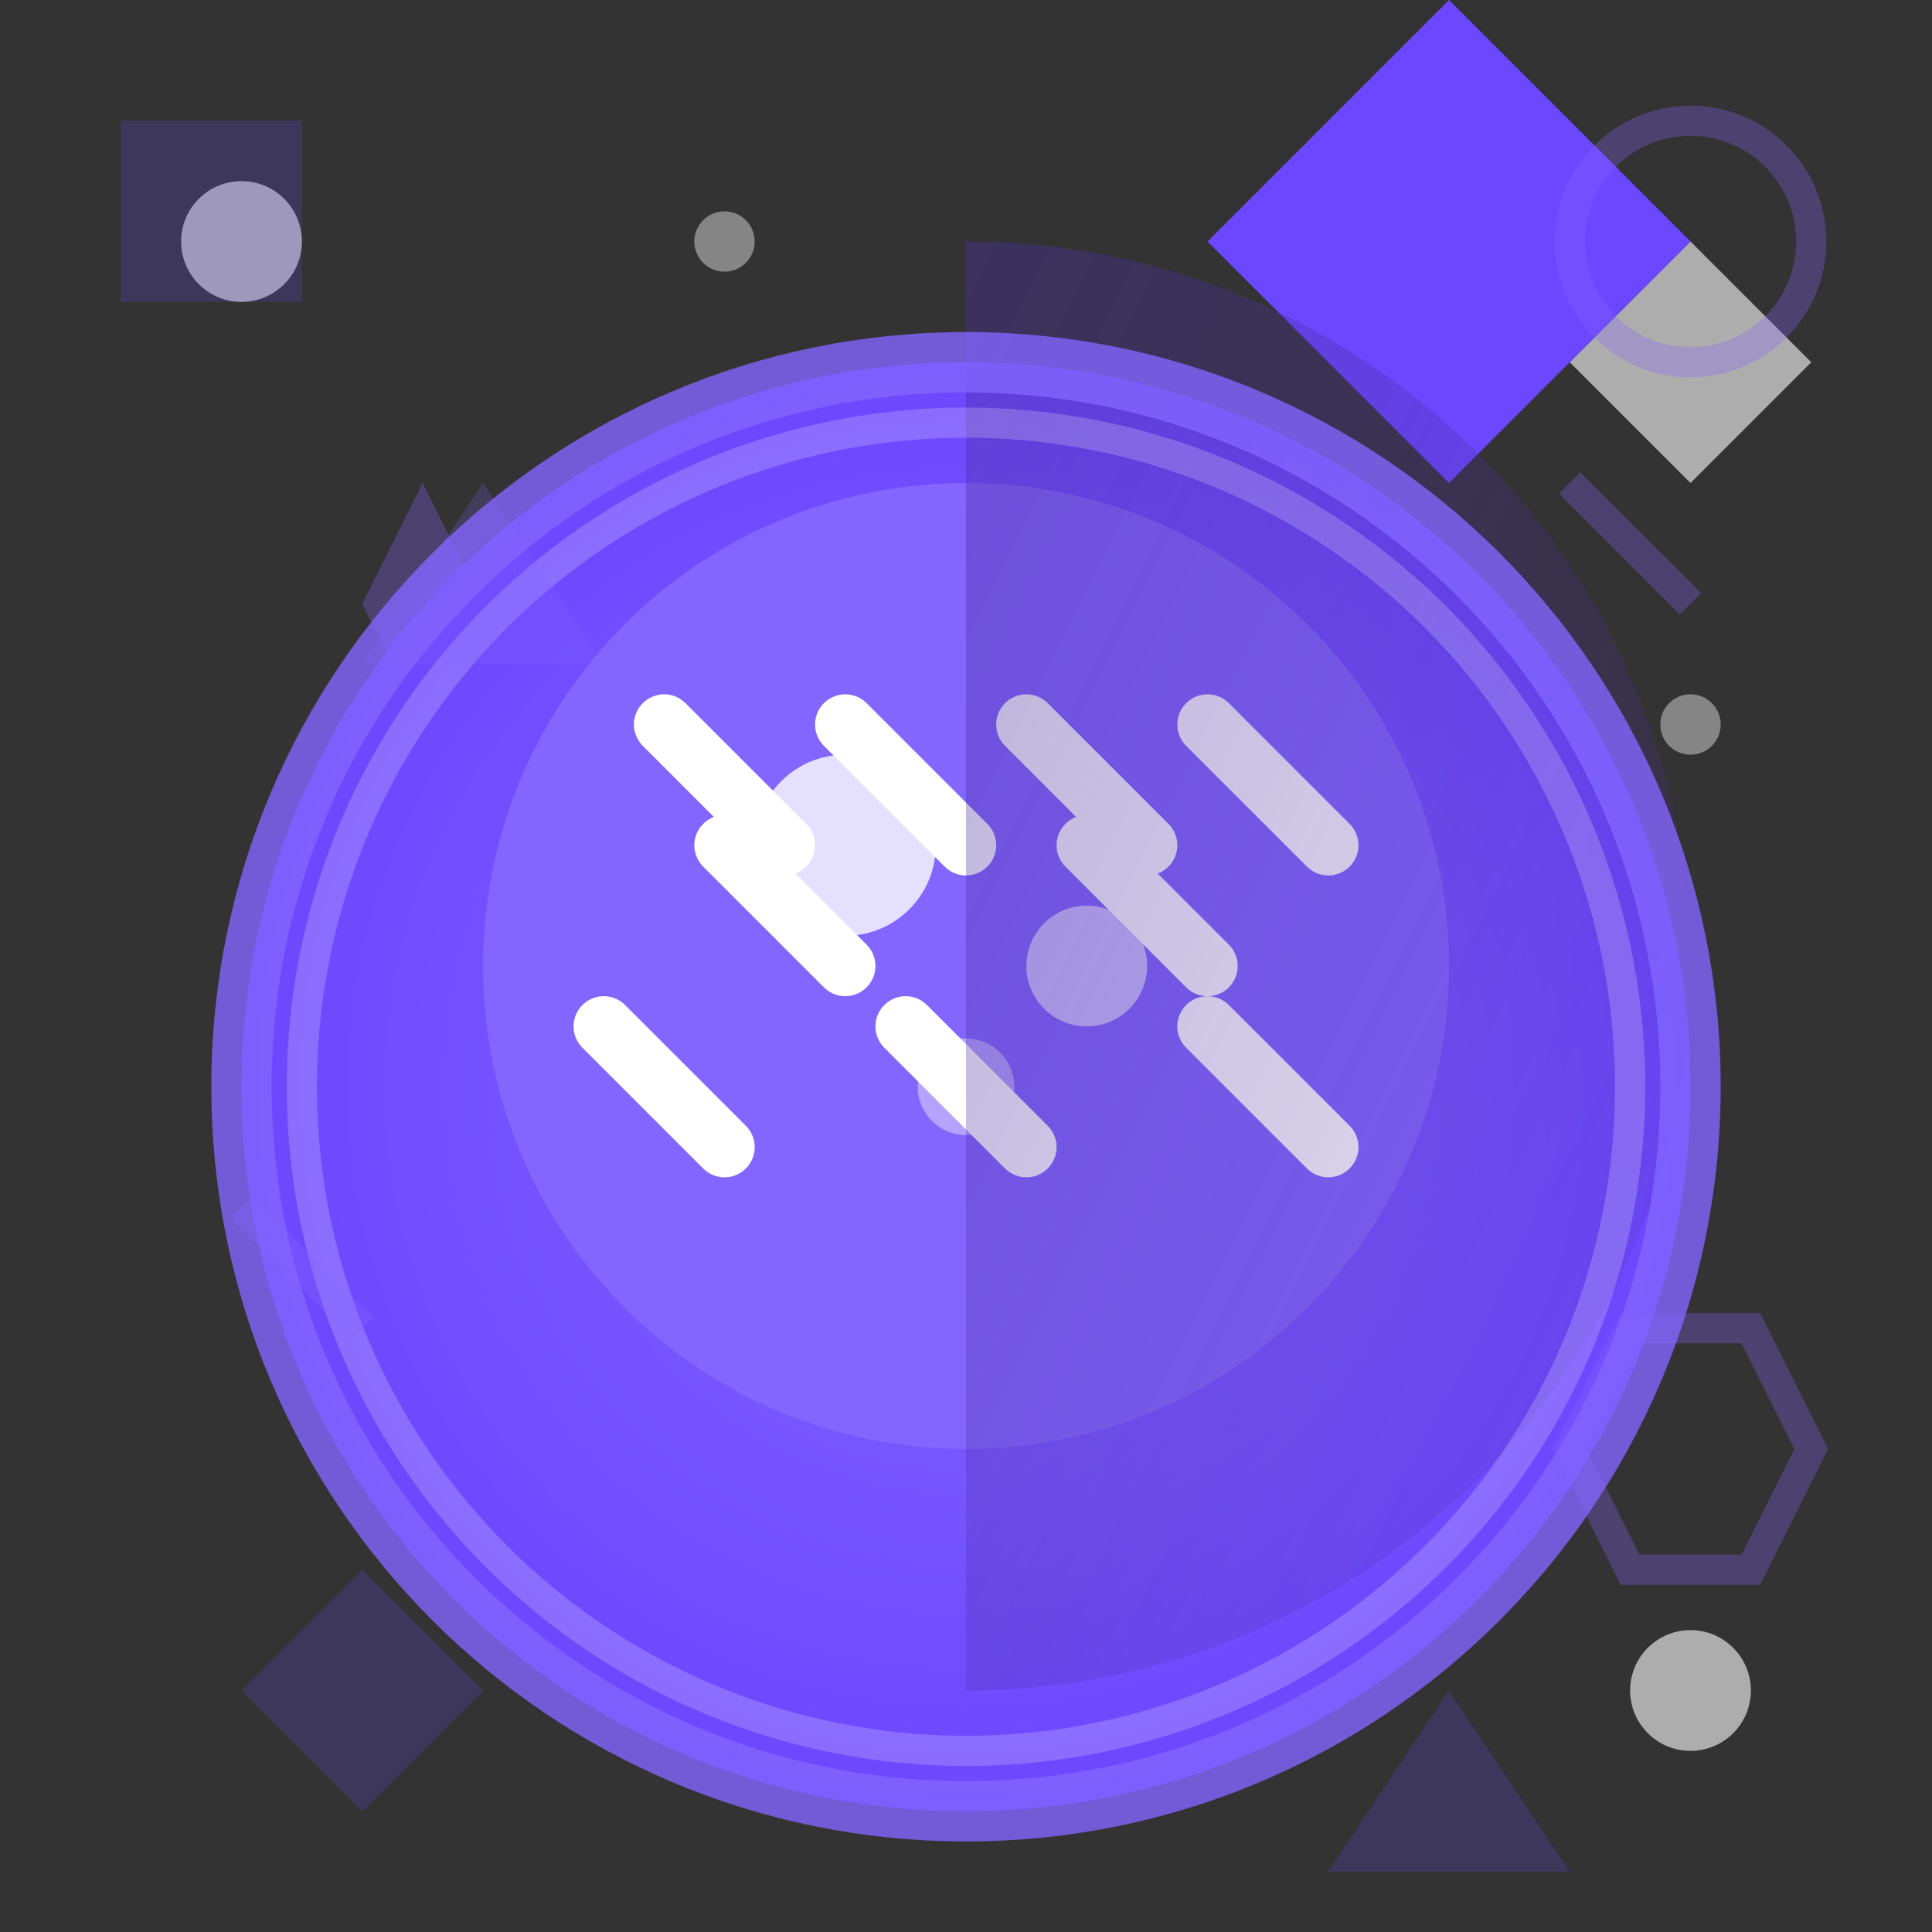 <?xml version="1.0" encoding="UTF-8"?>
<svg width="32" height="32" viewBox="0 0 32 32" fill="none" xmlns="http://www.w3.org/2000/svg">
    <rect x="0" y="0" width="32" height="32" fill="#333333" stroke="none"/>
    <!-- Fundo com estrelas -->
    <circle cx="4" cy="4" r="1" fill="#ffffff" fill-opacity="0.6">
        <animate attributeName="opacity" values="0.6;0.2;0.6" dur="2s" repeatCount="indefinite"/>
    </circle>
    <circle cx="28" cy="28" r="1" fill="#ffffff" fill-opacity="0.6">
        <animate attributeName="opacity" values="0.6;0.2;0.6" dur="1.5s" repeatCount="indefinite"/>
    </circle>
    <path d="M8 24L9 25L10 24L9 23L8 24Z" fill="#ffffff" fill-opacity="0.4">
        <animate attributeName="opacity" values="0.4;0.1;0.4" dur="3s" repeatCount="indefinite"/>
    </path>
    
    <!-- Estrela cadente -->
    <path d="M26 6L28 8L30 6L28 4L26 6Z" fill="#ffffff" fill-opacity="0.6">
        <animate attributeName="transform" 
                 attributeType="XML" 
                 type="translate" 
                 from="0 0" 
                 to="-20 20" 
                 dur="1.5s" 
                 repeatCount="indefinite"/>
        <animate attributeName="opacity" 
                 values="0.6;0;0.6" 
                 dur="1.5s" 
                 repeatCount="indefinite"/>
    </path>

    <!-- Formas geométricas decorativas -->
    <path d="M6 10L7 12L8 10L7 8L6 10Z" fill="#8266ff" fill-opacity="0.3"/>
    <path d="M24 22L25 24L26 22L25 20L24 22Z" fill="#8266ff" fill-opacity="0.3"/>
    <circle cx="20" cy="26" r="1" fill="#8266ff" fill-opacity="0.3"/>
    
    <!-- Ponta de orientação com efeito de brilho -->
    <path d="M20 4L24 0L28 4L24 8L20 4Z" fill="#6b47ff">
        <animate attributeName="fill-opacity" 
                 values="1;0.8;1" 
                 dur="2s" 
                 repeatCount="indefinite"/>
    </path>
    
    <!-- Base da Dragon Fruit com gradiente -->
    <defs>
        <radialGradient id="fruitGradient" cx="0.5" cy="0.5" r="0.5">
            <stop offset="0%" stop-color="#8266ff"/>
            <stop offset="100%" stop-color="#6b47ff"/>
        </radialGradient>
    </defs>
    <path d="M16 6C9.373 6 4 11.373 4 18s5.373 12 12 12 12-5.373 12-12S22.627 6 16 6z" fill="url(#fruitGradient)"/>
    
    <!-- Escamas da fruta com padrão -->
    <path d="M16 8c4.418 0 8 3.582 8 8s-3.582 8-8 8-8-3.582-8-8 3.582-8 8-8z" fill="#8266ff"/>
    
    <!-- Padrão de escamas melhorado -->
    <path d="M12 14l2 2M18 14l2 2M15 17l2 2M20 17l2 2M10 17l2 2" 
          stroke="#ffffff" 
          stroke-width="1" 
          stroke-linecap="round">
        <animate attributeName="stroke-opacity" 
                 values="1;0.5;1" 
                 dur="3s" 
                 repeatCount="indefinite"/>
    </path>
    <path d="M14 12l2 2M17 12l2 2M20 12l2 2M11 12l2 2" 
          stroke="#ffffff" 
          stroke-width="1" 
          stroke-linecap="round">
        <animate attributeName="stroke-opacity" 
                 values="1;0.5;1" 
                 dur="3s" 
                 repeatCount="indefinite"/>
    </path>
    
    <!-- Brilhos animados -->
    <circle cx="14" cy="14" r="1.5" fill="#ffffff" fill-opacity="0.8">
        <animate attributeName="r" 
                 values="1.5;1.2;1.5" 
                 dur="2s" 
                 repeatCount="indefinite"/>
    </circle>
    <circle cx="18" cy="16" r="1" fill="#ffffff" fill-opacity="0.6">
        <animate attributeName="r" 
                 values="1;0.8;1" 
                 dur="2s" 
                 repeatCount="indefinite"/>
    </circle>
    
    <!-- Efeito de brilho extra -->
    <circle cx="16" cy="18" r="0.8" fill="#ffffff" fill-opacity="0.4">
        <animate attributeName="r" 
                 values="0.8;0.5;0.8" 
                 dur="1.5s" 
                 repeatCount="indefinite"/>
    </circle>
    
    <!-- Sombra com gradiente -->
    <defs>
        <linearGradient id="shadowGradient" x1="0" y1="0" x2="1" y2="1">
            <stop offset="0%" stop-color="#4a2f9f" stop-opacity="0.4"/>
            <stop offset="100%" stop-color="#4a2f9f" stop-opacity="0.1"/>
        </linearGradient>
    </defs>
    <path d="M16 28c6.627 0 12-5.373 12-12s-5.373-12-12-12" fill="url(#shadowGradient)"/>
    
    <!-- Contorno de destaque com efeito de brilho -->
    <path d="M16 6C9.373 6 4 11.373 4 18s5.373 12 12 12 12-5.373 12-12S22.627 6 16 6z" 
          stroke="#8266ff" 
          stroke-width="1"
          stroke-opacity="0.8">
        <animate attributeName="stroke-opacity" 
                 values="0.8;0.4;0.8" 
                 dur="2s" 
                 repeatCount="indefinite"/>
    </path>
    
    <!-- Efeito de brilho pulsante -->
    <circle cx="16" cy="18" r="11" fill="none" stroke="#ffffff" stroke-width="0.5" stroke-opacity="0.2">
        <animate attributeName="r" 
                 values="11;12;11" 
                 dur="2s" 
                 repeatCount="indefinite"/>
        <animate attributeName="stroke-opacity" 
                 values="0.2;0;0.2" 
                 dur="2s" 
                 repeatCount="indefinite"/>
    </circle>

    <!-- Formas geométricas de fundo -->
    <rect x="2" y="2" width="3" height="3" fill="#6b47ff" fill-opacity="0.2">
        <animate attributeName="transform" 
                 attributeType="XML" 
                 type="rotate"
                 from="0 3.5 3.5"
                 to="360 3.5 3.5"
                 dur="4s"
                 repeatCount="indefinite"/>
    </rect>
    
    <circle cx="28" cy="4" r="2" stroke="#8266ff" stroke-width="0.5" fill="none" stroke-opacity="0.3">
        <animate attributeName="r" 
                 values="2;2.5;2" 
                 dur="3s" 
                 repeatCount="indefinite"/>
    </circle>
    
    <path d="M4 28L6 30L8 28L6 26L4 28Z" fill="#6b47ff" fill-opacity="0.2">
        <animate attributeName="transform" 
                 attributeType="XML" 
                 type="scale"
                 values="1;1.2;1"
                 dur="2s"
                 repeatCount="indefinite"/>
    </path>
    
    <!-- Hexágono girando -->
    <path d="M26 24L27 22L29 22L30 24L29 26L27 26L26 24Z" 
          stroke="#8266ff" 
          stroke-width="0.5" 
          fill="none" 
          stroke-opacity="0.3">
        <animate attributeName="transform" 
                 attributeType="XML" 
                 type="rotate"
                 from="0 28 24"
                 to="360 28 24"
                 dur="6s"
                 repeatCount="indefinite"/>
    </path>
    
    <!-- Triângulos flutuantes -->
    <path d="M8 8L10 11L6 11L8 8Z" fill="#8266ff" fill-opacity="0.2">
        <animate attributeName="transform" 
                 attributeType="XML" 
                 type="translate"
                 values="0,0; 0,-2; 0,0"
                 dur="3s"
                 repeatCount="indefinite"/>
    </path>
    
    <path d="M24 28L26 31L22 31L24 28Z" fill="#6b47ff" fill-opacity="0.2">
        <animate attributeName="transform" 
                 attributeType="XML" 
                 type="translate"
                 values="0,0; 0,-1; 0,0"
                 dur="2.5s"
                 repeatCount="indefinite"/>
    </path>
    
    <!-- Pequenos pontos decorativos -->
    <circle cx="12" cy="4" r="0.5" fill="#ffffff" fill-opacity="0.4">
        <animate attributeName="opacity" 
                 values="0.4;0.1;0.4" 
                 dur="2s"
                 repeatCount="indefinite"/>
    </circle>
    
    <circle cx="28" cy="12" r="0.5" fill="#ffffff" fill-opacity="0.4">
        <animate attributeName="opacity" 
                 values="0.4;0.1;0.4" 
                 dur="1.5s"
                 repeatCount="indefinite"/>
    </circle>
    
    <!-- Linhas decorativas -->
    <line x1="4" y1="20" x2="6" y2="22" stroke="#8266ff" stroke-width="0.5" stroke-opacity="0.3">
        <animate attributeName="stroke-opacity" 
                 values="0.3;0.1;0.3" 
                 dur="2s"
                 repeatCount="indefinite"/>
    </line>
    
    <line x1="26" y1="8" x2="28" y2="10" stroke="#8266ff" stroke-width="0.5" stroke-opacity="0.3">
        <animate attributeName="stroke-opacity" 
                 values="0.3;0.1;0.3" 
                 dur="2.5s"
                 repeatCount="indefinite"/>
    </line>
</svg> 